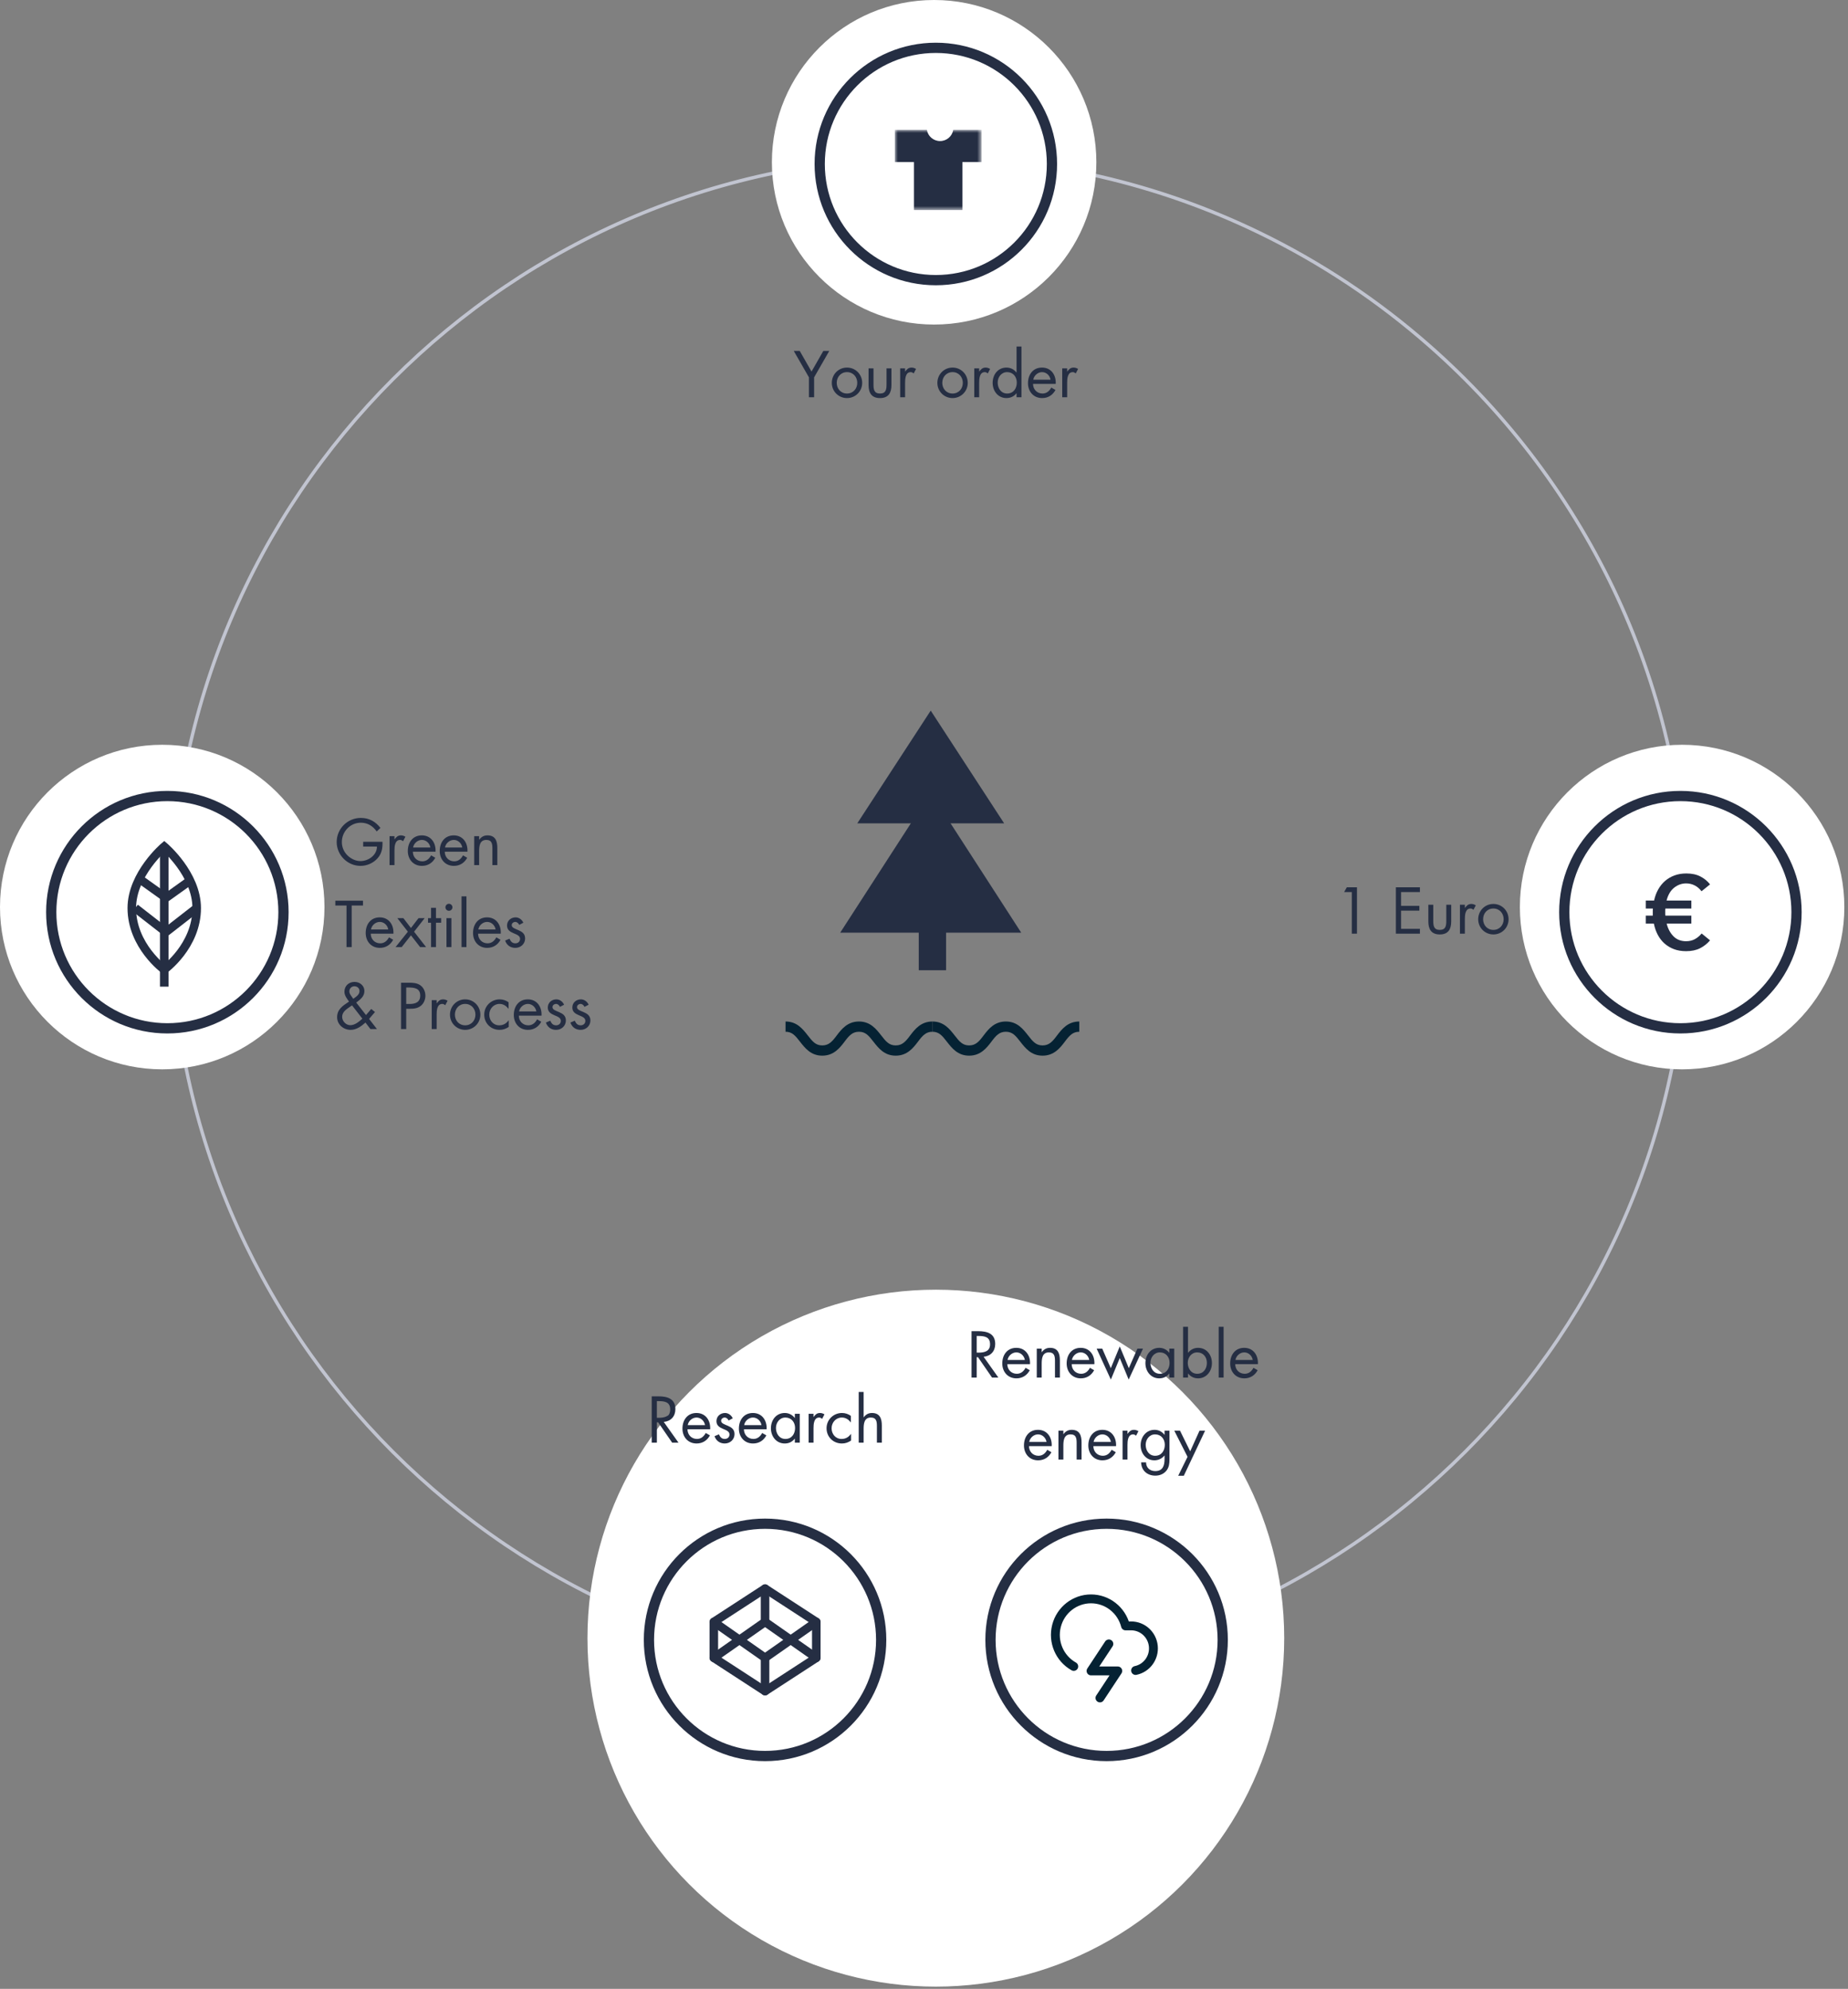 <?xml version="1.0" encoding="UTF-8"?>
<svg width="303px" height="326px" viewBox="0 0 303 326" version="1.1" xmlns="http://www.w3.org/2000/svg" xmlns:xlink="http://www.w3.org/1999/xlink">
    <rect x="0" y="0" width="303" height="326" fill="#808080" stroke="none"/>
    <!-- Generator: Sketch 60.1 (88133) - https://sketch.com -->
    <title>Group 32</title>
    <desc>Created with Sketch.</desc>
    <defs>
        <polygon id="path-1" points="0 -5.6e-05 14.208 -5.6e-05 14.208 13.153 0 13.153"></polygon>
    </defs>
    <g id="Eco" stroke="none" stroke-width="1" fill="none" fill-rule="evenodd">
        <g id="09-01-Eco-mobile" transform="translate(-10, -16905)">
            <g id="Group-32" transform="translate(10, 16905)">
                <path d="M152.32,274.4 C220.98,274.4 276.64,218.74 276.64,150.08 C276.64,112.853 260.277,79.447 234.351,56.663 C225.962,49.291 216.572,43.03 206.411,38.112 C190.057,30.198 171.707,25.76 152.32,25.76 C83.66,25.76 28,81.42 28,150.08 C28,218.74 83.66,274.4 152.32,274.4 Z" id="Oval" stroke="#C1C4D0" stroke-width="0.56"></path>
                <circle id="Oval" fill="#FFFFFF" cx="153.16" cy="26.6" r="26.6"></circle>
                <circle id="Oval" fill="#FFFFFF" cx="26.6" cy="148.68" r="26.6"></circle>
                <circle id="Oval" fill="#FFFFFF" cx="275.8" cy="148.68" r="26.6"></circle>
                <circle id="Oval" fill="#FFFFFF" cx="153.44" cy="268.52" r="57.12"></circle>
                <circle id="Oval" stroke="#252E43" stroke-width="1.68" fill="#FFFFFF" cx="153.44" cy="26.88" r="19.04"></circle>
                <path d="M133.482,65.12 L133.482,61.854 L135.971,57.52 L134.994,57.52 L133.058,60.907 L131.123,57.52 L130.145,57.52 L132.635,61.854 L132.635,65.12 L133.482,65.12 Z M138.874,65.251 C140.245,65.251 141.364,64.162 141.364,62.761 C141.364,61.37 140.276,60.251 138.874,60.251 C137.473,60.251 136.385,61.37 136.385,62.761 C136.385,64.162 137.504,65.251 138.874,65.251 Z M138.874,64.505 C137.866,64.505 137.191,63.719 137.191,62.751 C137.191,61.794 137.866,60.997 138.874,60.997 C139.882,60.997 140.558,61.794 140.558,62.751 C140.558,63.719 139.882,64.505 138.874,64.505 Z M144.287,65.251 C145.688,65.251 146.162,64.374 146.162,63.114 L146.162,60.382 L145.356,60.382 L145.356,63.023 C145.356,63.82 145.265,64.505 144.287,64.505 C143.31,64.505 143.219,63.82 143.219,63.023 L143.219,60.382 L142.412,60.382 L142.412,63.114 C142.412,64.374 142.886,65.251 144.287,65.251 Z M148.4,65.12 L148.4,62.751 C148.4,62.136 148.44,60.997 149.327,60.997 C149.539,60.997 149.65,61.098 149.811,61.209 L150.194,60.473 C149.962,60.342 149.741,60.251 149.468,60.251 C148.944,60.251 148.702,60.524 148.42,60.896 L148.4,60.896 L148.4,60.382 L147.594,60.382 L147.594,65.12 L148.4,65.12 Z M156.182,65.251 C157.553,65.251 158.672,64.162 158.672,62.761 C158.672,61.37 157.583,60.251 156.182,60.251 C154.781,60.251 153.692,61.37 153.692,62.761 C153.692,64.162 154.811,65.251 156.182,65.251 Z M156.182,64.505 C155.174,64.505 154.498,63.719 154.498,62.751 C154.498,61.794 155.174,60.997 156.182,60.997 C157.19,60.997 157.865,61.794 157.865,62.751 C157.865,63.719 157.19,64.505 156.182,64.505 Z M160.546,65.12 L160.546,62.751 C160.546,62.136 160.587,60.997 161.474,60.997 C161.685,60.997 161.796,61.098 161.958,61.209 L162.341,60.473 C162.109,60.342 161.887,60.251 161.615,60.251 C161.091,60.251 160.849,60.524 160.567,60.896 L160.546,60.896 L160.546,60.382 L159.74,60.382 L159.74,65.12 L160.546,65.12 Z M165.022,65.251 C165.667,65.251 166.262,64.979 166.655,64.465 L166.675,64.465 L166.675,65.12 L167.481,65.12 L167.481,56.804 L166.675,56.804 L166.675,61.058 L166.655,61.058 C166.262,60.544 165.677,60.251 165.032,60.251 C163.611,60.251 162.754,61.411 162.754,62.761 C162.754,64.072 163.621,65.251 165.022,65.251 Z M165.133,64.505 C164.125,64.505 163.58,63.628 163.58,62.701 C163.58,61.814 164.195,60.997 165.123,60.997 C166.121,60.997 166.715,61.773 166.715,62.711 C166.715,63.668 166.171,64.505 165.133,64.505 Z M170.868,65.251 C171.836,65.251 172.602,64.767 173.056,63.92 L172.37,63.527 C172.058,64.092 171.614,64.505 170.929,64.505 C170.012,64.505 169.376,63.8 169.376,62.923 L173.096,62.923 C173.177,61.511 172.38,60.251 170.848,60.251 C169.366,60.251 168.55,61.4 168.55,62.812 C168.55,64.172 169.447,65.251 170.868,65.251 Z M172.249,62.237 L169.417,62.237 C169.528,61.552 170.163,60.997 170.858,60.997 C171.564,60.997 172.138,61.552 172.249,62.237 Z M174.971,65.12 L174.971,62.751 C174.971,62.136 175.011,60.997 175.898,60.997 C176.11,60.997 176.221,61.098 176.382,61.209 L176.765,60.473 C176.533,60.342 176.312,60.251 176.039,60.251 C175.515,60.251 175.273,60.524 174.991,60.896 L174.971,60.896 L174.971,60.382 L174.164,60.382 L174.164,65.12 L174.971,65.12 Z" id="Yourorder" fill="#252E43" fill-rule="nonzero"></path>
                <g id="Group-26" transform="translate(128.8, 116.48)">
                    <path d="M18.06,56.56 C16.177,56.56 15.222,55.3 14.427,54.292 C13.631,53.256 13.101,52.64 12.04,52.64 C10.979,52.64 10.422,53.256 9.653,54.292 C8.884,55.3 7.903,56.56 6.02,56.56 C4.137,56.56 3.182,55.3 2.387,54.292 C1.591,53.256 1.061,52.64 0,52.64 L0,50.96 C1.883,50.96 2.838,52.22 3.633,53.228 C4.429,54.264 4.959,54.88 6.02,54.88 C7.081,54.88 7.638,54.264 8.407,53.228 C9.176,52.22 10.157,50.96 12.04,50.96 C13.923,50.96 14.878,52.22 15.673,53.228 C16.469,54.264 16.999,54.88 18.06,54.88 C19.121,54.88 19.678,54.264 20.447,53.228 C21.216,52.22 22.197,50.96 24.08,50.96 L24.08,52.64 C23.019,52.64 22.462,53.256 21.693,54.292 C20.924,55.3 19.943,56.56 18.06,56.56 Z" id="Path" fill="#052233" fill-rule="nonzero"></path>
                    <path d="M42.14,56.56 C40.257,56.56 39.302,55.3 38.507,54.292 C37.711,53.256 37.181,52.64 36.12,52.64 C35.059,52.64 34.502,53.256 33.733,54.292 C32.964,55.3 31.983,56.56 30.1,56.56 C28.217,56.56 27.262,55.3 26.467,54.292 C25.671,53.256 25.141,52.64 24.08,52.64 L24.08,50.96 C25.963,50.96 26.918,52.22 27.713,53.228 C28.509,54.264 29.039,54.88 30.1,54.88 C31.161,54.88 31.718,54.264 32.487,53.228 C33.256,52.22 34.237,50.96 36.12,50.96 C38.003,50.96 38.958,52.22 39.753,53.228 C40.549,54.264 41.079,54.88 42.14,54.88 C43.201,54.88 43.758,54.264 44.527,53.228 C45.296,52.22 46.277,50.96 48.16,50.96 L48.16,52.64 C47.099,52.64 46.542,53.256 45.773,54.292 C45.004,55.3 44.023,56.56 42.14,56.56 Z" id="Path" fill="#052233" fill-rule="nonzero"></path>
                    <polygon id="Fill-8" fill="#252E43" points="35.84 18.48 11.76 18.48 23.801 0"></polygon>
                    <polygon id="Fill-10" fill="#252E43" points="38.64 36.4 8.96 36.4 23.8 13.44"></polygon>
                    <polygon id="Fill-12" fill="#252E43" points="21.84 42.56 26.32 42.56 26.32 8.96 21.84 8.96"></polygon>
                </g>
                <g id="Group-3" transform="translate(146.72, 21.28)">
                    <mask id="mask-2" fill="white">
                        <use xlink:href="#path-1"></use>
                    </mask>
                    <g id="Clip-2"></g>
                    <path d="M9.578,-5.6e-05 C9.41,1.044 8.507,1.842 7.414,1.842 C6.32,1.842 5.416,1.044 5.249,-5.6e-05 L0,-5.6e-05 L0,5.289 L3.133,5.289 L3.133,13.153 L11.075,13.153 L11.075,5.289 L14.209,5.289 L14.209,-5.6e-05 L9.578,-5.6e-05 Z" id="Fill-1" fill="#252E43" mask="url(#mask-2)"></path>
                </g>
                <circle id="Oval" stroke="#252E43" stroke-width="1.68" fill="#FFFFFF" cx="275.52" cy="149.52" r="19.04"></circle>
                <path d="M270.991,150.089 L270.991,149.256 C270.991,149.142 270.997,149.032 271.009,148.924 L269.844,148.924 L269.844,147.616 L271.206,147.616 C271.349,146.947 271.573,146.341 271.878,145.797 C272.182,145.254 272.559,144.788 273.007,144.399 C273.455,144.011 273.971,143.709 274.557,143.494 C275.142,143.279 275.787,143.172 276.492,143.172 C277.4,143.172 278.174,143.339 278.813,143.674 C279.452,144.008 279.975,144.438 280.381,144.964 L278.983,146.093 C278.684,145.687 278.317,145.37 277.881,145.143 C277.445,144.916 276.97,144.803 276.456,144.803 C275.751,144.803 275.103,145.033 274.512,145.492 C273.921,145.952 273.5,146.66 273.249,147.616 L277.316,147.616 L277.316,148.924 L273.052,148.924 C273.04,149.02 273.034,149.115 273.034,149.211 L273.034,149.793 C273.034,149.895 273.04,149.993 273.052,150.089 L277.316,150.089 L277.316,151.397 L273.267,151.397 C273.482,152.245 273.855,152.938 274.387,153.476 C274.918,154.013 275.608,154.282 276.456,154.282 C276.994,154.282 277.472,154.169 277.89,153.942 C278.308,153.715 278.678,153.404 279.001,153.01 L280.381,154.139 C279.927,154.676 279.383,155.107 278.75,155.429 C278.117,155.752 277.352,155.913 276.456,155.913 C275.704,155.913 275.032,155.799 274.44,155.572 C273.849,155.345 273.332,155.032 272.89,154.632 C272.448,154.231 272.084,153.757 271.797,153.207 C271.51,152.657 271.301,152.054 271.17,151.397 L269.844,151.397 L269.844,150.089 L270.991,150.089 Z" id="€" fill="#252E43" fill-rule="nonzero"></path>
                <path d="M222.49,153.04 L222.49,145.44 L220.826,145.44 L220.383,146.226 L221.643,146.226 L221.643,153.04 L222.49,153.04 Z M232.812,153.04 L232.812,152.254 L229.717,152.254 L229.717,149.27 L232.721,149.27 L232.721,148.484 L229.717,148.484 L229.717,146.226 L232.812,146.226 L232.812,145.44 L228.87,145.44 L228.87,153.04 L232.812,153.04 Z M236.067,153.171 C237.469,153.171 237.942,152.294 237.942,151.034 L237.942,148.302 L237.136,148.302 L237.136,150.943 C237.136,151.74 237.045,152.425 236.067,152.425 C235.09,152.425 234.999,151.74 234.999,150.943 L234.999,148.302 L234.193,148.302 L234.193,151.034 C234.193,152.294 234.666,153.171 236.067,153.171 Z M240.18,153.04 L240.18,150.671 C240.18,150.056 240.22,148.917 241.107,148.917 C241.319,148.917 241.43,149.018 241.591,149.129 L241.974,148.393 C241.742,148.262 241.521,148.171 241.249,148.171 C240.724,148.171 240.482,148.444 240.2,148.816 L240.18,148.816 L240.18,148.302 L239.374,148.302 L239.374,153.04 L240.18,153.04 Z M244.857,153.171 C246.228,153.171 247.347,152.082 247.347,150.681 C247.347,149.29 246.258,148.171 244.857,148.171 C243.456,148.171 242.367,149.29 242.367,150.681 C242.367,152.082 243.486,153.171 244.857,153.171 Z M244.857,152.425 C243.849,152.425 243.174,151.639 243.174,150.671 C243.174,149.714 243.849,148.917 244.857,148.917 C245.865,148.917 246.541,149.714 246.541,150.671 C246.541,151.639 245.865,152.425 244.857,152.425 Z" id="1Euro" fill="#252E43" fill-rule="nonzero"></path>
                <circle id="Oval" stroke="#252E43" stroke-width="1.68" fill="#FFFFFF" cx="27.44" cy="149.52" r="19.04"></circle>
                <circle id="Oval" stroke="#252E43" stroke-width="1.68" fill="#FFFFFF" cx="125.44" cy="268.8" r="19.04"></circle>
                <path d="M59.114,141.931 C60.172,141.931 61.23,141.467 61.926,140.661 C62.621,139.865 62.742,138.998 62.712,137.98 L59.547,137.98 L59.547,138.766 L61.805,138.766 C61.805,140.177 60.414,141.145 59.093,141.145 C58.287,141.145 57.501,140.742 56.936,140.177 C56.372,139.603 56.049,138.836 56.049,138.03 C56.049,136.316 57.42,134.855 59.154,134.855 C60.283,134.855 61.12,135.389 61.765,136.286 L62.38,135.712 C61.573,134.663 60.505,134.069 59.164,134.069 C56.977,134.069 55.203,135.843 55.203,138.02 C55.203,140.157 56.977,141.931 59.114,141.931 Z M64.678,141.8 L64.678,139.431 C64.678,138.816 64.718,137.677 65.605,137.677 C65.817,137.677 65.928,137.778 66.089,137.889 L66.472,137.153 C66.24,137.022 66.018,136.931 65.746,136.931 C65.222,136.931 64.98,137.204 64.698,137.576 L64.678,137.576 L64.678,137.062 L63.871,137.062 L63.871,141.8 L64.678,141.8 Z M69.184,141.931 C70.151,141.931 70.917,141.447 71.371,140.6 L70.685,140.207 C70.373,140.772 69.929,141.185 69.244,141.185 C68.327,141.185 67.692,140.48 67.692,139.603 L71.411,139.603 C71.492,138.191 70.696,136.931 69.163,136.931 C67.682,136.931 66.865,138.08 66.865,139.492 C66.865,140.852 67.762,141.931 69.184,141.931 Z M70.564,138.917 L67.732,138.917 C67.843,138.232 68.478,137.677 69.173,137.677 C69.879,137.677 70.454,138.232 70.564,138.917 Z M74.415,141.931 C75.383,141.931 76.149,141.447 76.602,140.6 L75.917,140.207 C75.604,140.772 75.161,141.185 74.476,141.185 C73.558,141.185 72.923,140.48 72.923,139.603 L76.643,139.603 C76.723,138.191 75.927,136.931 74.395,136.931 C72.913,136.931 72.097,138.08 72.097,139.492 C72.097,140.852 72.994,141.931 74.415,141.931 Z M75.796,138.917 L72.964,138.917 C73.074,138.232 73.709,137.677 74.405,137.677 C75.111,137.677 75.685,138.232 75.796,138.917 Z M78.558,141.8 L78.558,139.552 C78.558,138.716 78.639,137.677 79.737,137.677 C80.675,137.677 80.735,138.363 80.735,139.129 L80.735,141.8 L81.542,141.8 L81.542,138.988 C81.542,137.889 81.249,136.931 79.929,136.931 C79.334,136.931 78.911,137.183 78.578,137.637 L78.558,137.637 L78.558,137.062 L77.752,137.062 L77.752,141.8 L78.558,141.8 Z M57.662,155.24 L57.662,148.426 L59.517,148.426 L59.517,147.64 L54.981,147.64 L54.981,148.426 L56.815,148.426 L56.815,155.24 L57.662,155.24 Z M62.279,155.371 C63.246,155.371 64.012,154.887 64.466,154.04 L63.781,153.647 C63.468,154.212 63.025,154.625 62.339,154.625 C61.422,154.625 60.787,153.92 60.787,153.043 L64.506,153.043 C64.587,151.631 63.791,150.371 62.259,150.371 C60.777,150.371 59.96,151.52 59.96,152.932 C59.96,154.292 60.857,155.371 62.279,155.371 Z M63.66,152.357 L60.827,152.357 C60.938,151.672 61.573,151.117 62.269,151.117 C62.974,151.117 63.549,151.672 63.66,152.357 Z M65.867,155.24 L67.379,153.315 L68.881,155.24 L69.859,155.24 L67.893,152.72 L69.627,150.502 L68.619,150.502 L67.379,152.115 L66.139,150.502 L65.152,150.502 L66.875,152.72 L64.859,155.24 L65.867,155.24 Z M71.482,155.24 L71.482,151.248 L72.328,151.248 L72.328,150.502 L71.482,150.502 L71.482,148.799 L70.675,148.799 L70.675,150.502 L70.181,150.502 L70.181,151.248 L70.675,151.248 L70.675,155.24 L71.482,155.24 Z M73.609,149.293 C73.921,149.293 74.183,149.041 74.183,148.718 C74.183,148.406 73.921,148.144 73.609,148.144 C73.296,148.144 73.034,148.406 73.034,148.718 C73.034,149.041 73.296,149.293 73.609,149.293 Z M74.012,155.24 L74.012,150.502 L73.205,150.502 L73.205,155.24 L74.012,155.24 Z M76.481,155.24 L76.481,146.924 L75.675,146.924 L75.675,155.24 L76.481,155.24 Z M79.878,155.371 C80.846,155.371 81.612,154.887 82.066,154.04 L81.38,153.647 C81.068,154.212 80.624,154.625 79.939,154.625 C79.022,154.625 78.387,153.92 78.387,153.043 L82.106,153.043 C82.187,151.631 81.39,150.371 79.858,150.371 C78.376,150.371 77.56,151.52 77.56,152.932 C77.56,154.292 78.457,155.371 79.878,155.371 Z M81.259,152.357 L78.427,152.357 C78.538,151.672 79.173,151.117 79.868,151.117 C80.574,151.117 81.148,151.672 81.259,152.357 Z M84.495,155.371 C85.372,155.371 86.098,154.726 86.098,153.829 C86.098,153.022 85.553,152.71 84.999,152.468 C84.445,152.226 83.9,152.075 83.9,151.641 C83.9,151.329 84.203,151.117 84.485,151.117 C84.777,151.117 85.019,151.349 85.13,151.601 L85.805,151.248 C85.594,150.754 85.1,150.371 84.545,150.371 C83.779,150.371 83.134,150.906 83.134,151.712 C83.134,153.194 85.271,152.851 85.271,153.899 C85.271,154.333 84.939,154.625 84.505,154.625 C83.971,154.625 83.739,154.313 83.537,153.869 L82.822,154.172 C83.074,154.928 83.689,155.371 84.495,155.371 Z M57.491,168.811 C58.438,168.811 59.255,168.216 59.92,167.612 L60.736,168.68 L61.805,168.68 L60.515,167.017 L61.482,165.888 L60.868,165.384 L60.011,166.382 L58.408,164.336 C59.063,163.842 59.749,163.348 59.749,162.44 C59.749,161.564 58.993,160.949 58.136,160.949 C57.188,160.949 56.473,161.594 56.473,162.561 C56.473,163.186 56.886,163.7 57.229,164.174 L57.138,164.235 C56.19,164.86 55.273,165.464 55.273,166.735 C55.273,167.944 56.321,168.811 57.491,168.811 Z M57.924,163.721 L57.743,163.469 C57.531,163.156 57.279,162.894 57.279,162.501 C57.279,162.027 57.642,161.664 58.116,161.664 C58.559,161.664 58.942,161.967 58.942,162.44 C58.942,163.045 58.438,163.338 57.995,163.67 L57.924,163.721 Z M57.44,168.045 C56.725,168.045 56.1,167.39 56.1,166.674 C56.1,165.878 56.785,165.444 57.36,165.041 L57.723,164.799 L59.416,166.976 C58.882,167.45 58.196,168.045 57.44,168.045 Z M66.603,168.68 L66.603,165.354 L67.218,165.354 C67.853,165.354 68.508,165.283 69.022,164.85 C69.496,164.456 69.748,163.832 69.748,163.217 C69.748,162.531 69.456,161.876 68.891,161.483 C68.337,161.11 67.661,161.08 67.006,161.08 L65.756,161.08 L65.756,168.68 L66.603,168.68 Z M67.168,164.567 L66.603,164.567 L66.603,161.866 L66.916,161.866 C67.903,161.866 68.901,161.957 68.901,163.196 C68.901,164.285 68.095,164.567 67.168,164.567 Z M71.593,168.68 L71.593,166.311 C71.593,165.696 71.633,164.557 72.52,164.557 C72.732,164.557 72.843,164.658 73.004,164.769 L73.387,164.033 C73.155,163.902 72.933,163.811 72.661,163.811 C72.137,163.811 71.895,164.084 71.613,164.456 L71.593,164.456 L71.593,163.942 L70.786,163.942 L70.786,168.68 L71.593,168.68 Z M76.27,168.811 C77.641,168.811 78.76,167.722 78.76,166.321 C78.76,164.93 77.671,163.811 76.27,163.811 C74.869,163.811 73.78,164.93 73.78,166.321 C73.78,167.722 74.899,168.811 76.27,168.811 Z M76.27,168.065 C75.262,168.065 74.586,167.279 74.586,166.311 C74.586,165.354 75.262,164.557 76.27,164.557 C77.278,164.557 77.953,165.354 77.953,166.311 C77.953,167.279 77.278,168.065 76.27,168.065 Z M81.915,168.811 C82.479,168.811 82.943,168.64 83.416,168.327 L83.416,167.249 L83.396,167.249 C83.003,167.763 82.54,168.065 81.854,168.065 C80.856,168.065 80.221,167.249 80.221,166.311 C80.221,165.374 80.927,164.557 81.894,164.557 C82.54,164.557 82.993,164.88 83.366,165.354 L83.386,165.354 L83.386,164.285 C82.953,163.973 82.439,163.811 81.925,163.811 C80.534,163.811 79.395,164.9 79.395,166.311 C79.395,167.732 80.483,168.811 81.915,168.811 Z M86.561,168.811 C87.529,168.811 88.295,168.327 88.749,167.48 L88.063,167.087 C87.751,167.652 87.307,168.065 86.622,168.065 C85.705,168.065 85.07,167.36 85.07,166.483 L88.789,166.483 C88.87,165.071 88.073,163.811 86.541,163.811 C85.06,163.811 84.243,164.96 84.243,166.372 C84.243,167.732 85.14,168.811 86.561,168.811 Z M87.942,165.797 L85.11,165.797 C85.221,165.112 85.856,164.557 86.551,164.557 C87.257,164.557 87.832,165.112 87.942,165.797 Z M91.178,168.811 C92.055,168.811 92.781,168.166 92.781,167.269 C92.781,166.462 92.236,166.15 91.682,165.908 C91.128,165.666 90.583,165.515 90.583,165.081 C90.583,164.769 90.886,164.557 91.168,164.557 C91.46,164.557 91.702,164.789 91.813,165.041 L92.488,164.688 C92.277,164.194 91.783,163.811 91.228,163.811 C90.462,163.811 89.817,164.346 89.817,165.152 C89.817,166.634 91.954,166.291 91.954,167.339 C91.954,167.773 91.622,168.065 91.188,168.065 C90.654,168.065 90.422,167.753 90.22,167.309 L89.505,167.612 C89.757,168.368 90.372,168.811 91.178,168.811 Z M95.2,168.811 C96.077,168.811 96.803,168.166 96.803,167.269 C96.803,166.462 96.258,166.15 95.704,165.908 C95.15,165.666 94.605,165.515 94.605,165.081 C94.605,164.769 94.908,164.557 95.19,164.557 C95.482,164.557 95.724,164.789 95.835,165.041 L96.51,164.688 C96.299,164.194 95.805,163.811 95.25,163.811 C94.484,163.811 93.839,164.346 93.839,165.152 C93.839,166.634 95.976,166.291 95.976,167.339 C95.976,167.773 95.644,168.065 95.21,168.065 C94.676,168.065 94.444,167.753 94.242,167.309 L93.527,167.612 C93.779,168.368 94.394,168.811 95.2,168.811 Z" id="GreenTextiles&amp;Process" fill="#252E43" fill-rule="nonzero"></path>
                <g id="Group-2" transform="translate(21.28, 138.32)" stroke="#252E43" stroke-width="1.4">
                    <g id="Group-31" transform="translate(0.33, 0.448)">
                        <path d="M10.64,10.08 C10.64,16.319 5.32,20.16 5.32,20.16 C5.32,20.16 0,16.277 0,10.08 C0,4.513 5.32,0 5.32,0 C5.32,0 10.64,4.513 10.64,10.08 Z" id="Stroke-1"></path>
                        <line x1="5.32" y1="0" x2="5.32" y2="22.96" id="Stroke-3"></line>
                        <line x1="1.68" y1="5.6" x2="5.6" y2="8.4" id="Stroke-5"></line>
                        <line x1="0.56" y1="10.08" x2="5.6" y2="14" id="Stroke-7"></line>
                        <line x1="9.52" y1="5.6" x2="5.6" y2="8.4" id="Stroke-9"></line>
                        <line x1="10.64" y1="10.08" x2="5.6" y2="14" id="Stroke-11"></line>
                    </g>
                </g>
                <path d="M107.702,236.48 L107.702,233.144 L107.914,233.144 L110.212,236.48 L111.25,236.48 L108.831,233.073 C110.01,232.962 110.736,232.156 110.736,230.976 C110.736,229.253 109.395,228.88 107.954,228.88 L106.855,228.88 L106.855,236.48 L107.702,236.48 Z M107.964,232.398 L107.702,232.398 L107.702,229.666 L107.954,229.666 C108.962,229.666 109.889,229.787 109.889,231.037 C109.889,232.216 108.922,232.398 107.964,232.398 Z M114.214,236.611 C115.181,236.611 115.947,236.127 116.401,235.28 L115.716,234.887 C115.403,235.452 114.96,235.865 114.274,235.865 C113.357,235.865 112.722,235.16 112.722,234.283 L116.441,234.283 C116.522,232.871 115.726,231.611 114.194,231.611 C112.712,231.611 111.895,232.76 111.895,234.172 C111.895,235.532 112.792,236.611 114.214,236.611 Z M115.595,233.597 L112.762,233.597 C112.873,232.912 113.508,232.357 114.204,232.357 C114.909,232.357 115.484,232.912 115.595,233.597 Z M118.83,236.611 C119.707,236.611 120.433,235.966 120.433,235.069 C120.433,234.262 119.889,233.95 119.334,233.708 C118.78,233.466 118.236,233.315 118.236,232.881 C118.236,232.569 118.538,232.357 118.82,232.357 C119.113,232.357 119.354,232.589 119.465,232.841 L120.141,232.488 C119.929,231.994 119.435,231.611 118.881,231.611 C118.115,231.611 117.47,232.146 117.47,232.952 C117.47,234.434 119.606,234.091 119.606,235.139 C119.606,235.573 119.274,235.865 118.84,235.865 C118.306,235.865 118.074,235.553 117.873,235.109 L117.157,235.412 C117.409,236.168 118.024,236.611 118.83,236.611 Z M123.467,236.611 C124.435,236.611 125.201,236.127 125.654,235.28 L124.969,234.887 C124.657,235.452 124.213,235.865 123.528,235.865 C122.61,235.865 121.975,235.16 121.975,234.283 L125.695,234.283 C125.775,232.871 124.979,231.611 123.447,231.611 C121.965,231.611 121.149,232.76 121.149,234.172 C121.149,235.532 122.046,236.611 123.467,236.611 Z M124.848,233.597 L122.016,233.597 C122.126,232.912 122.762,232.357 123.457,232.357 C124.163,232.357 124.737,232.912 124.848,233.597 Z M128.668,236.611 C129.344,236.611 129.888,236.349 130.301,235.825 L130.322,235.825 L130.322,236.48 L131.128,236.48 L131.128,231.742 L130.322,231.742 L130.322,232.418 L130.301,232.418 C129.908,231.904 129.324,231.611 128.678,231.611 C127.257,231.611 126.4,232.771 126.4,234.121 C126.4,235.432 127.267,236.611 128.668,236.611 Z M128.779,235.865 C127.771,235.865 127.227,234.988 127.227,234.061 C127.227,233.174 127.842,232.357 128.769,232.357 C129.767,232.357 130.362,233.133 130.362,234.071 C130.362,235.028 129.818,235.865 128.779,235.865 Z M133.386,236.48 L133.386,234.111 C133.386,233.496 133.426,232.357 134.313,232.357 C134.525,232.357 134.636,232.458 134.797,232.569 L135.18,231.833 C134.948,231.702 134.726,231.611 134.454,231.611 C133.93,231.611 133.688,231.884 133.406,232.256 L133.386,232.256 L133.386,231.742 L132.579,231.742 L132.579,236.48 L133.386,236.48 Z M138.043,236.611 C138.607,236.611 139.071,236.44 139.545,236.127 L139.545,235.049 L139.525,235.049 C139.131,235.563 138.668,235.865 137.982,235.865 C136.984,235.865 136.349,235.049 136.349,234.111 C136.349,233.174 137.055,232.357 138.023,232.357 C138.668,232.357 139.121,232.68 139.494,233.154 L139.514,233.154 L139.514,232.085 C139.081,231.773 138.567,231.611 138.053,231.611 C136.662,231.611 135.523,232.7 135.523,234.111 C135.523,235.532 136.611,236.611 138.043,236.611 Z M141.601,236.48 L141.601,234.232 C141.601,233.396 141.682,232.357 142.78,232.357 C143.718,232.357 143.778,233.043 143.778,233.809 L143.778,236.48 L144.585,236.48 L144.585,233.668 C144.585,232.569 144.292,231.611 142.972,231.611 C142.377,231.611 141.954,231.863 141.621,232.317 L141.601,232.297 L141.601,228.164 L140.795,228.164 L140.795,236.48 L141.601,236.48 Z" id="Research" fill="#252E43" fill-rule="nonzero"></path>
                <circle id="Oval" stroke="#252E43" stroke-width="1.68" fill="#FFFFFF" cx="181.44" cy="268.8" r="19.04"></circle>
                <path d="M160.142,225.8 L160.142,222.464 L160.354,222.464 L162.652,225.8 L163.69,225.8 L161.271,222.393 C162.45,222.282 163.176,221.476 163.176,220.296 C163.176,218.573 161.836,218.2 160.394,218.2 L159.295,218.2 L159.295,225.8 L160.142,225.8 Z M160.404,221.718 L160.142,221.718 L160.142,218.986 L160.394,218.986 C161.402,218.986 162.329,219.107 162.329,220.357 C162.329,221.536 161.362,221.718 160.404,221.718 Z M166.654,225.931 C167.621,225.931 168.388,225.447 168.841,224.6 L168.156,224.207 C167.843,224.772 167.4,225.185 166.714,225.185 C165.797,225.185 165.162,224.48 165.162,223.603 L168.881,223.603 C168.962,222.191 168.166,220.931 166.634,220.931 C165.152,220.931 164.335,222.08 164.335,223.492 C164.335,224.852 165.232,225.931 166.654,225.931 Z M168.035,222.917 L165.202,222.917 C165.313,222.232 165.948,221.677 166.644,221.677 C167.349,221.677 167.924,222.232 168.035,222.917 Z M170.797,225.8 L170.797,223.552 C170.797,222.716 170.877,221.677 171.976,221.677 C172.864,221.677 172.965,222.292 172.973,223.009 L172.974,225.8 L173.78,225.8 L173.78,222.988 C173.78,221.889 173.488,220.931 172.168,220.931 C171.573,220.931 171.149,221.183 170.817,221.637 L170.797,221.637 L170.797,221.062 L169.99,221.062 L169.99,225.8 L170.797,225.8 Z M177.208,225.931 C178.175,225.931 178.941,225.447 179.395,224.6 L178.709,224.207 C178.397,224.772 177.953,225.185 177.268,225.185 C176.351,225.185 175.716,224.48 175.716,223.603 L179.435,223.603 C179.516,222.191 178.72,220.931 177.187,220.931 C175.706,220.931 174.889,222.08 174.889,223.492 C174.889,224.852 175.786,225.931 177.208,225.931 Z M178.588,222.917 L175.756,222.917 C175.867,222.232 176.502,221.677 177.197,221.677 C177.903,221.677 178.478,222.232 178.588,222.917 Z M185.06,226.133 L187.408,221.062 L186.491,221.062 L185.08,224.268 L183.598,220.7 L182.127,224.268 L180.725,221.062 L179.808,221.062 L182.137,226.133 L183.598,222.605 L185.06,226.133 Z M190.07,225.931 C190.745,225.931 191.289,225.669 191.703,225.145 L191.723,225.145 L191.723,225.8 L192.529,225.8 L192.529,221.062 L191.723,221.062 L191.723,221.738 L191.703,221.738 C191.309,221.224 190.725,220.931 190.08,220.931 C188.658,220.931 187.802,222.091 187.802,223.441 C187.802,224.752 188.668,225.931 190.07,225.931 Z M190.18,225.185 C189.172,225.185 188.628,224.308 188.628,223.381 C188.628,222.494 189.243,221.677 190.17,221.677 C191.168,221.677 191.763,222.453 191.763,223.391 C191.763,224.348 191.219,225.185 190.18,225.185 Z M196.44,225.931 C197.831,225.931 198.708,224.752 198.708,223.431 C198.708,222.091 197.841,220.931 196.43,220.931 C195.785,220.931 195.2,221.224 194.807,221.738 L194.787,221.738 L194.787,217.484 L193.981,217.484 L193.981,225.8 L194.787,225.8 L194.787,225.145 L194.807,225.145 C195.2,225.659 195.785,225.931 196.44,225.931 Z M196.299,225.185 C195.291,225.185 194.747,224.308 194.747,223.381 C194.747,222.494 195.362,221.677 196.289,221.677 C197.287,221.677 197.882,222.453 197.882,223.391 C197.882,224.348 197.337,225.185 196.299,225.185 Z M200.623,225.8 L200.623,217.484 L199.817,217.484 L199.817,225.8 L200.623,225.8 Z M204.02,225.931 C204.988,225.931 205.754,225.447 206.208,224.6 L205.522,224.207 C205.21,224.772 204.766,225.185 204.081,225.185 C203.164,225.185 202.528,224.48 202.528,223.603 L206.248,223.603 C206.329,222.191 205.532,220.931 204,220.931 C202.518,220.931 201.702,222.08 201.702,223.492 C201.702,224.852 202.599,225.931 204.02,225.931 Z M205.401,222.917 L202.569,222.917 C202.68,222.232 203.315,221.677 204.01,221.677 C204.716,221.677 205.29,222.232 205.401,222.917 Z M170.207,239.371 C171.175,239.371 171.941,238.887 172.394,238.04 L171.709,237.647 C171.396,238.212 170.953,238.625 170.267,238.625 C169.35,238.625 168.715,237.92 168.715,237.043 L172.435,237.043 C172.515,235.631 171.719,234.371 170.187,234.371 C168.705,234.371 167.889,235.52 167.889,236.932 C167.889,238.292 168.786,239.371 170.207,239.371 Z M171.588,236.357 L168.755,236.357 C168.866,235.672 169.501,235.117 170.197,235.117 C170.902,235.117 171.477,235.672 171.588,236.357 Z M174.35,239.24 L174.35,236.992 C174.35,236.156 174.43,235.117 175.529,235.117 C176.467,235.117 176.527,235.803 176.527,236.569 L176.527,239.24 L177.334,239.24 L177.334,236.428 C177.334,235.329 177.041,234.371 175.721,234.371 C175.126,234.371 174.703,234.623 174.37,235.077 L174.35,235.077 L174.35,234.502 L173.543,234.502 L173.543,239.24 L174.35,239.24 Z M180.761,239.371 C181.728,239.371 182.494,238.887 182.948,238.04 L182.263,237.647 C181.95,238.212 181.507,238.625 180.821,238.625 C179.904,238.625 179.269,237.92 179.269,237.043 L182.988,237.043 C183.069,235.631 182.273,234.371 180.741,234.371 C179.259,234.371 178.442,235.52 178.442,236.932 C178.442,238.292 179.339,239.371 180.761,239.371 Z M182.142,236.357 L179.309,236.357 C179.42,235.672 180.055,235.117 180.751,235.117 C181.456,235.117 182.031,235.672 182.142,236.357 Z M184.863,239.24 L184.863,236.871 C184.863,236.256 184.904,235.117 185.791,235.117 C186.002,235.117 186.113,235.218 186.274,235.329 L186.658,234.593 C186.426,234.462 186.204,234.371 185.932,234.371 C185.408,234.371 185.166,234.644 184.883,235.016 L184.863,235.016 L184.863,234.502 L184.057,234.502 L184.057,239.24 L184.863,239.24 Z M189.43,241.881 C190.145,241.881 190.821,241.609 191.264,241.044 C191.695,240.485 191.742,239.876 191.747,239.21 L191.748,234.502 L190.942,234.502 L190.942,235.178 L190.921,235.178 C190.528,234.664 189.964,234.371 189.309,234.371 C187.907,234.371 187.02,235.561 187.02,236.891 C187.02,238.212 187.897,239.371 189.278,239.371 C189.923,239.371 190.528,239.079 190.921,238.585 L190.942,238.585 L190.942,239.149 C190.942,240.218 190.669,241.135 189.419,241.135 C188.542,241.135 187.918,240.591 187.907,239.704 L187.101,239.704 C187.131,241.044 188.109,241.881 189.43,241.881 Z M189.399,238.625 C188.391,238.625 187.847,237.748 187.847,236.821 C187.847,235.934 188.462,235.117 189.389,235.117 C190.387,235.117 190.982,235.893 190.982,236.831 C190.982,237.788 190.438,238.625 189.399,238.625 Z M194.097,241.901 L197.594,234.502 L196.677,234.502 L195.145,237.899 L193.472,234.502 L192.534,234.502 L194.711,238.796 L193.179,241.901 L194.097,241.901 Z" id="Renewableenergy" fill="#252E43" fill-rule="nonzero"></path>
                <g id="Group-28" transform="translate(173.04, 262.08)" stroke="#052233" stroke-linecap="round" stroke-linejoin="round" stroke-width="1.456">
                    <path d="M13.153,11.737 C14.991,11.359 16.248,9.635 16.06,7.749 C15.871,5.862 14.298,4.427 12.422,4.429 L11.502,4.429 C10.835,1.821 8.508,4.17443857e-13 5.844,4.17443857e-13 C3.18,4.17443857e-13 0.853,1.821 0.186,4.429 C-0.48,7.036 0.683,9.768 3.014,11.072" id="Path"></path>
                    <polyline id="Path" points="8.77 7.381 5.848 11.81 10.231 11.81 7.309 16.239"></polyline>
                </g>
                <g id="Group-29" transform="translate(117.04, 260.4)" stroke="#252E43" stroke-linecap="round" stroke-linejoin="round" stroke-width="1.4">
                    <polygon id="Path" points="8.4 0 16.8 5.46 16.8 11.34 8.4 16.8 0 11.34 0 5.46"></polygon>
                    <line x1="8.4" y1="16.8" x2="8.4" y2="11.34" id="Path"></line>
                    <polyline id="Path" points="16.8 5.46 8.4 11.34 0 5.46"></polyline>
                    <polyline id="Path" points="0 11.34 8.4 5.46 16.8 11.34"></polyline>
                    <line x1="8.4" y1="0" x2="8.4" y2="5.46" id="Path"></line>
                </g>
            </g>
        </g>
    </g>
</svg>